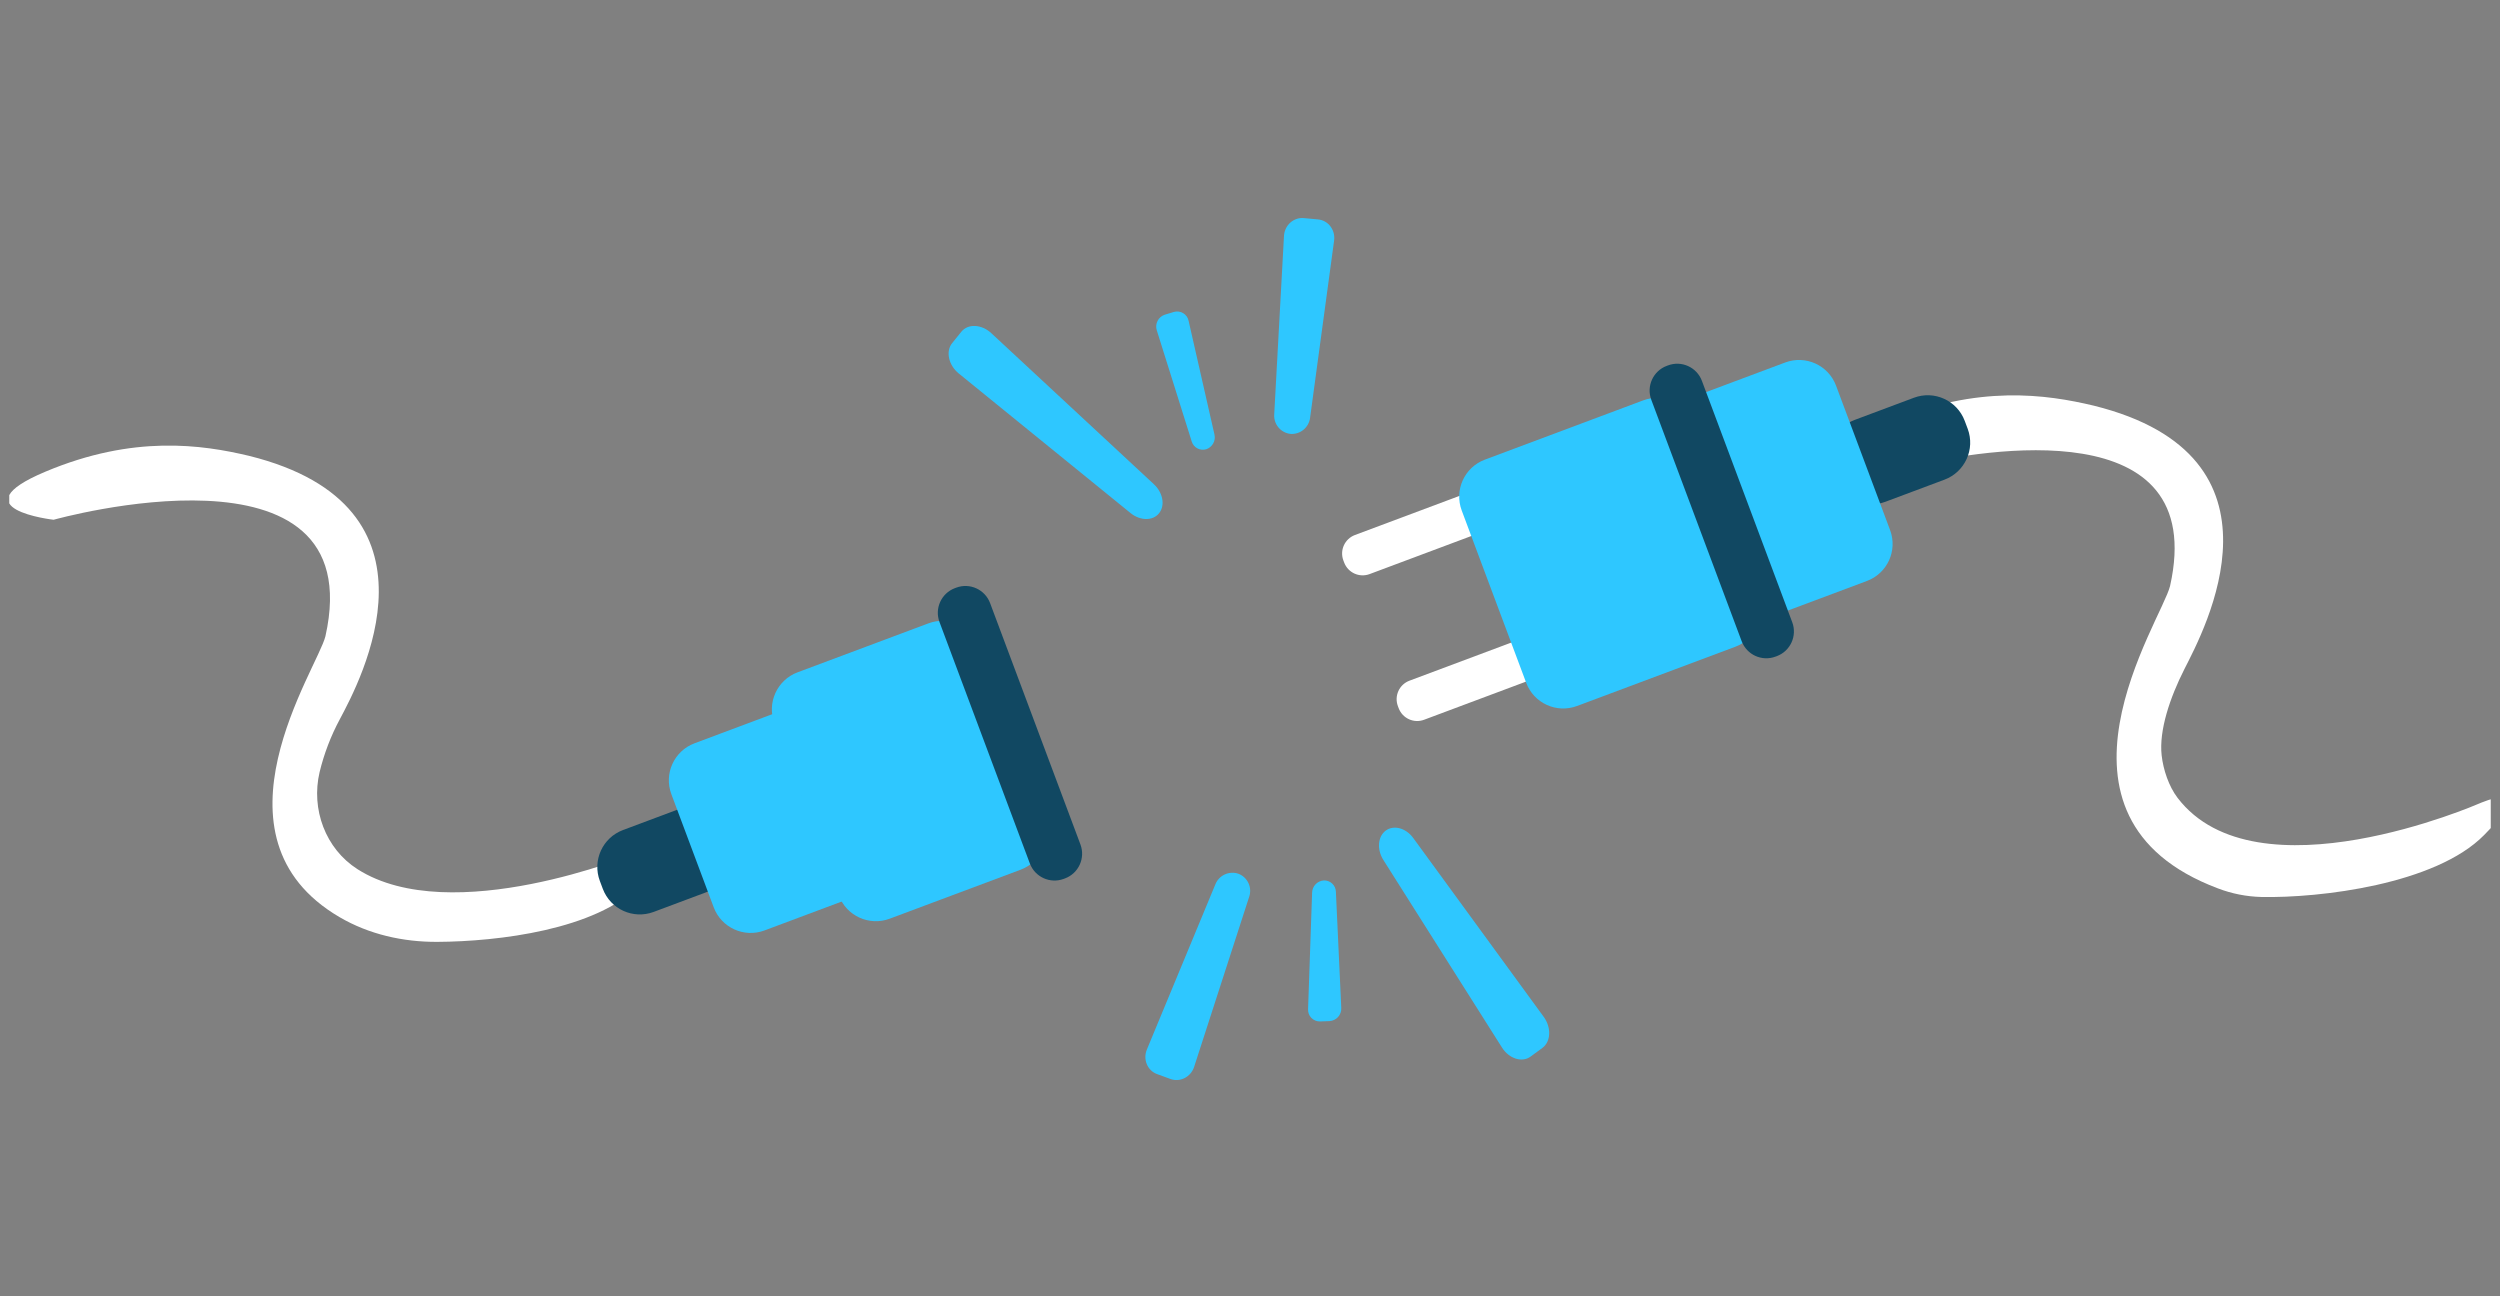 <svg width="135" height="70" viewBox="0 0 135 70" fill="none" xmlns="http://www.w3.org/2000/svg">
<rect x="0" y="0" width="135" height="70" fill="#808080" stroke="none"/>
<g clip-path="url(#clip0_135_621)">
<path d="M100.89 24.988C101.71 25.293 102.607 25.313 103.459 25.117C107.032 24.297 119.318 22.126 117.183 31.646C116.718 33.535 109.523 44.113 119.77 47.974C120.521 48.261 121.315 48.417 122.118 48.437C125.273 48.502 131.525 47.757 134.142 45.093C137.303 41.876 133.85 43.401 133.85 43.401C133.85 43.401 121.833 48.646 117.588 43.082C117.116 42.463 116.815 41.564 116.729 40.79C116.579 39.448 117.175 37.675 117.958 36.131C119.017 34.041 124.104 24.643 113.061 21.905C110.517 21.299 106.822 20.755 102.058 22.76C99.279 23.93 99.894 24.618 100.89 24.988Z" fill="white"/>
<path d="M103.349 21.479L100.151 22.676C99.046 23.089 98.486 24.319 98.9 25.423L99.058 25.847C99.471 26.951 100.701 27.511 101.806 27.098L105.004 25.901C106.108 25.487 106.668 24.257 106.255 23.153L106.096 22.73C105.683 21.625 104.453 21.065 103.349 21.479Z" fill="#114862"/>
<path d="M83.716 24.943L73.168 28.89C72.615 29.097 72.335 29.712 72.542 30.264L72.584 30.375C72.79 30.927 73.405 31.207 73.957 31.001L84.506 27.053C85.058 26.846 85.338 26.231 85.131 25.679L85.09 25.568C84.883 25.016 84.268 24.736 83.716 24.943Z" fill="white"/>
<path d="M86.66 32.809L76.111 36.757C75.559 36.963 75.279 37.578 75.486 38.13L75.528 38.242C75.734 38.794 76.349 39.074 76.901 38.867L87.45 34.919C88.002 34.712 88.282 34.097 88.075 33.545L88.034 33.434C87.827 32.882 87.212 32.602 86.66 32.809Z" fill="white"/>
<path d="M96.399 19.575L87.85 22.774C86.746 23.188 86.186 24.418 86.599 25.522L89.518 33.321C89.931 34.425 91.161 34.985 92.265 34.572L100.814 31.372C101.919 30.959 102.479 29.729 102.065 28.625L99.147 20.826C98.733 19.721 97.503 19.161 96.399 19.575Z" fill="#2EC7FF"/>
<path d="M88.733 21.62L80.184 24.82C79.08 25.233 78.52 26.463 78.933 27.567L82.415 36.872C82.828 37.976 84.058 38.536 85.162 38.123L93.712 34.923C94.816 34.51 95.376 33.28 94.963 32.176L91.481 22.871C91.067 21.767 89.837 21.207 88.733 21.62Z" fill="#2EC7FF"/>
<path d="M90.071 19.732L90.004 19.757C89.268 20.032 88.895 20.853 89.17 21.589L94.049 34.623C94.324 35.359 95.144 35.733 95.88 35.457L95.947 35.432C96.683 35.157 97.057 34.337 96.781 33.601L91.903 20.566C91.627 19.83 90.807 19.456 90.071 19.732Z" fill="#114862"/>
<path d="M2.896 28.067C2.896 28.067 20.066 23.241 17.573 34.358C17.14 36.117 10.908 45.174 18.331 49.523C19.925 50.457 21.764 50.87 23.611 50.861C26.923 50.843 32.173 50.206 34.532 47.805C37.693 44.588 34.239 46.114 34.239 46.114C34.239 46.114 24.378 50.17 19.305 46.936C17.573 45.832 16.788 43.695 17.258 41.695C17.499 40.702 17.865 39.743 18.348 38.843C19.451 36.776 24.494 27.355 13.45 24.616C10.906 24.011 7.212 23.466 2.448 25.472C-2.317 27.478 2.896 28.067 2.896 28.067Z" fill="white"/>
<path d="M36.841 43.625L33.642 44.822C32.538 45.235 31.978 46.465 32.391 47.569L32.55 47.993C32.963 49.097 34.193 49.657 35.297 49.244L38.496 48.047C39.6 47.634 40.16 46.404 39.747 45.3L39.588 44.876C39.175 43.772 37.945 43.212 36.841 43.625Z" fill="#114862"/>
<path d="M42.244 38.363L37.504 40.138C36.4 40.551 35.84 41.781 36.253 42.885L38.539 48.992C38.952 50.096 40.182 50.657 41.286 50.243L46.027 48.469C47.131 48.056 47.691 46.826 47.278 45.722L44.992 39.614C44.579 38.51 43.349 37.95 42.244 38.363Z" fill="#2EC7FF"/>
<path d="M50.136 33.661L43.067 36.306C41.963 36.72 41.403 37.95 41.816 39.054L45.298 48.358C45.712 49.463 46.942 50.023 48.046 49.609L55.115 46.964C56.219 46.55 56.779 45.32 56.366 44.216L52.884 34.912C52.47 33.808 51.24 33.248 50.136 33.661Z" fill="#2EC7FF"/>
<path d="M51.634 31.734L51.567 31.759C50.831 32.035 50.457 32.855 50.733 33.591L55.611 46.625C55.887 47.361 56.707 47.735 57.443 47.459L57.51 47.434C58.246 47.159 58.619 46.339 58.344 45.602L53.465 32.568C53.19 31.832 52.37 31.458 51.634 31.734Z" fill="#114862"/>
<path d="M69.685 23.43C69.43 23.402 69.197 23.276 69.033 23.079C68.87 22.882 68.789 22.629 68.808 22.374L69.335 12.739C69.367 12.164 69.853 11.727 70.404 11.777L71.173 11.849C71.724 11.899 72.119 12.418 72.042 12.989L70.746 22.552C70.716 22.807 70.589 23.041 70.392 23.204C70.194 23.368 69.941 23.449 69.685 23.43Z" fill="#2EC7FF"/>
<path d="M65.131 24.261C65.052 24.284 64.969 24.291 64.886 24.282C64.804 24.274 64.725 24.249 64.652 24.209C64.58 24.17 64.516 24.116 64.464 24.052C64.412 23.988 64.374 23.914 64.351 23.835L62.467 17.842C62.412 17.671 62.427 17.486 62.509 17.327C62.59 17.167 62.732 17.047 62.902 16.992L63.39 16.845C63.474 16.82 63.562 16.813 63.648 16.825C63.734 16.836 63.818 16.865 63.892 16.91C63.967 16.955 64.031 17.015 64.082 17.086C64.132 17.157 64.167 17.238 64.184 17.323L65.581 23.464C65.619 23.629 65.595 23.802 65.511 23.95C65.428 24.098 65.292 24.209 65.131 24.261Z" fill="#2EC7FF"/>
<path d="M62.589 27.717C62.252 28.135 61.573 28.13 61.05 27.706L51.774 20.169C51.22 19.719 51.057 18.973 51.415 18.53L51.914 17.912C52.272 17.468 53.007 17.505 53.531 17.992L62.309 26.147C62.803 26.606 62.927 27.299 62.589 27.717Z" fill="#2EC7FF"/>
<path d="M66.877 47.183C67.116 47.275 67.309 47.457 67.417 47.689C67.525 47.921 67.539 48.186 67.455 48.428L64.484 57.608C64.307 58.157 63.726 58.455 63.205 58.265L62.48 58C61.96 57.81 61.71 57.208 61.931 56.675L65.627 47.761C65.72 47.522 65.903 47.328 66.136 47.221C66.369 47.113 66.634 47.099 66.877 47.183Z" fill="#2EC7FF"/>
<path d="M71.493 47.543C71.575 47.541 71.657 47.555 71.734 47.584C71.811 47.614 71.882 47.658 71.942 47.715C72.002 47.772 72.05 47.84 72.084 47.915C72.117 47.99 72.136 48.072 72.138 48.154L72.429 54.429C72.438 54.608 72.376 54.783 72.257 54.917C72.137 55.05 71.969 55.13 71.791 55.14L71.282 55.158C71.194 55.16 71.108 55.144 71.027 55.111C70.946 55.078 70.873 55.029 70.813 54.966C70.752 54.904 70.705 54.829 70.674 54.748C70.644 54.666 70.631 54.579 70.636 54.492L70.854 48.199C70.859 48.029 70.927 47.868 71.045 47.746C71.164 47.625 71.323 47.552 71.493 47.543Z" fill="#2EC7FF"/>
<path d="M74.832 44.851C75.266 44.533 75.921 44.711 76.317 45.255L83.361 54.91C83.782 55.487 83.75 56.249 83.29 56.587L82.65 57.057C82.19 57.394 81.489 57.171 81.106 56.566L74.702 46.44C74.342 45.87 74.399 45.169 74.832 44.851Z" fill="#2EC7FF"/>
</g>
<defs>
<clipPath id="clip0_135_621">
<rect width="134" height="70" fill="white" transform="translate(0.5)"/>
</clipPath>
</defs>
</svg>
